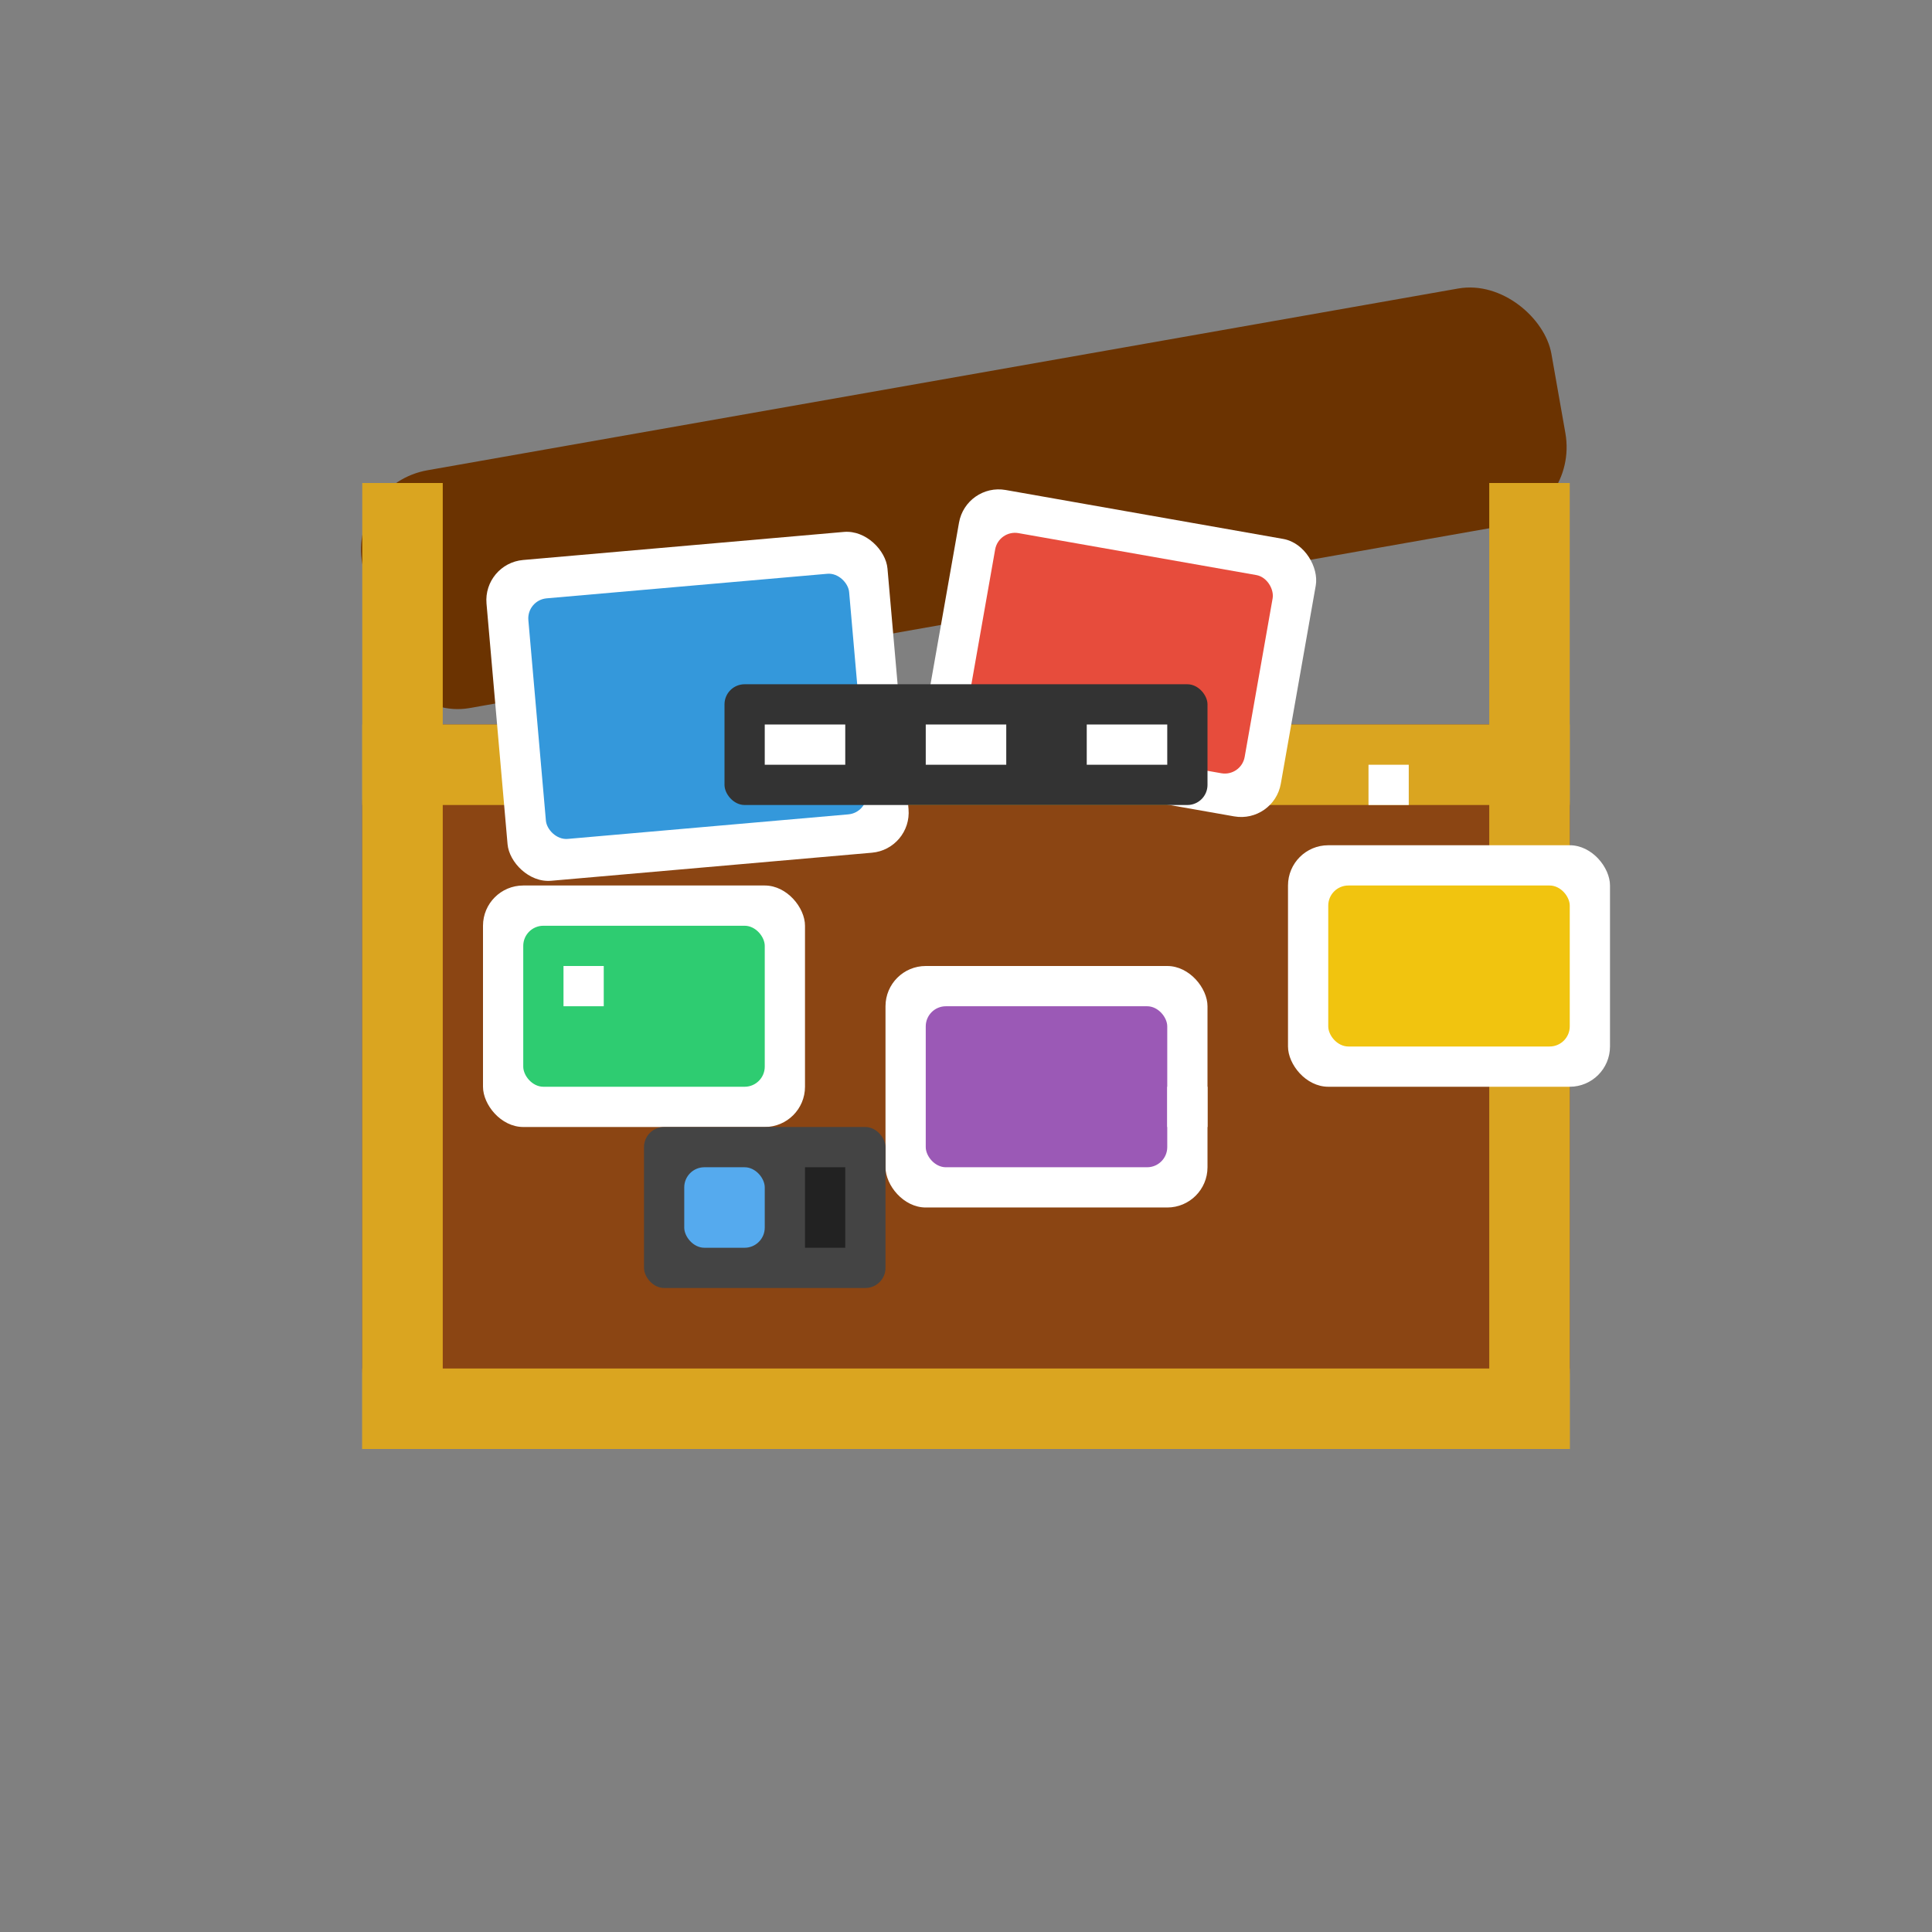 <svg xmlns="http://www.w3.org/2000/svg" viewBox="0 0 48 48">
  <rect x="0" y="0" width="48" height="48" fill="#808080" stroke="none"/>
  <!-- Chest base (brown) with rounded corners -->
  <rect x="9" y="18" width="30" height="18" rx="2" ry="2" fill="#8B4513"/>
  
  <!-- Chest top (darker brown) - open lid with rounded corners -->
  <g transform="rotate(-10, 9, 14)">
    <rect x="9" y="12" width="30" height="6" rx="2" ry="2" fill="#6B3301"/>
  </g>
  
  <!-- Gold trim on chest -->
  <rect x="9" y="18" width="30" height="2" fill="#DAA520"/>
  <rect x="9" y="34" width="30" height="2" fill="#DAA520"/>
  
  <!-- Vertical gold trim -->
  <rect x="9" y="12" width="2" height="24" fill="#DAA520"/>
  <rect x="37" y="12" width="2" height="24" fill="#DAA520"/>
  
  <!-- Photos/Images popping out of the chest with rounded corners -->
  <!-- Polaroid-style photo 1 -->
  <g transform="rotate(-5, 12, 14)">
    <rect x="12" y="14" width="10" height="8" rx="1" ry="1" fill="#FFFFFF"/>
    <rect x="13" y="15" width="8" height="6" rx="0.5" ry="0.5" fill="#3498db"/>
  </g>
  
  <!-- Polaroid-style photo 2 -->
  <g transform="rotate(10, 24, 12)">
    <rect x="24" y="12" width="9" height="7" rx="1" ry="1" fill="#FFFFFF"/>
    <rect x="25" y="13" width="7" height="5" rx="0.5" ry="0.5" fill="#e74c3c"/>
  </g>
  
  <!-- Film strip with rounded corners -->
  <rect x="18" y="17" width="12" height="3" rx="0.5" ry="0.5" fill="#333333"/>
  <rect x="19" y="18" width="2" height="1" fill="#FFFFFF"/>
  <rect x="23" y="18" width="2" height="1" fill="#FFFFFF"/>
  <rect x="27" y="18" width="2" height="1" fill="#FFFFFF"/>
  
  <!-- Pictures in the chest with rounded corners -->
  <rect x="12" y="22" width="8" height="6" rx="1" ry="1" fill="#FFFFFF"/>
  <rect x="13" y="23" width="6" height="4" rx="0.5" ry="0.5" fill="#2ecc71"/>
  
  <rect x="22" y="24" width="8" height="6" rx="1" ry="1" fill="#FFFFFF"/>
  <rect x="23" y="25" width="6" height="4" rx="0.5" ry="0.5" fill="#9b59b6"/>
  
  <rect x="32" y="21" width="8" height="6" rx="1" ry="1" fill="#FFFFFF"/>
  <rect x="33" y="22" width="6" height="4" rx="0.5" ry="0.5" fill="#f1c40f"/>
  
  <!-- Digital camera peeking out with rounded corners -->
  <rect x="16" y="28" width="6" height="4" rx="0.5" ry="0.5" fill="#444444"/>
  <rect x="17" y="29" width="2" height="2" rx="0.5" ry="0.5" fill="#55AAEE"/>
  <rect x="20" y="29" width="1" height="2" fill="#222222"/>
  
  <!-- Sparkle highlights -->
  <rect x="14" y="24" width="1" height="1" fill="#FFFFFF"/>
  <rect x="29" y="27" width="1" height="1" fill="#FFFFFF"/>
  <rect x="34" y="19" width="1" height="1" fill="#FFFFFF"/>
</svg>